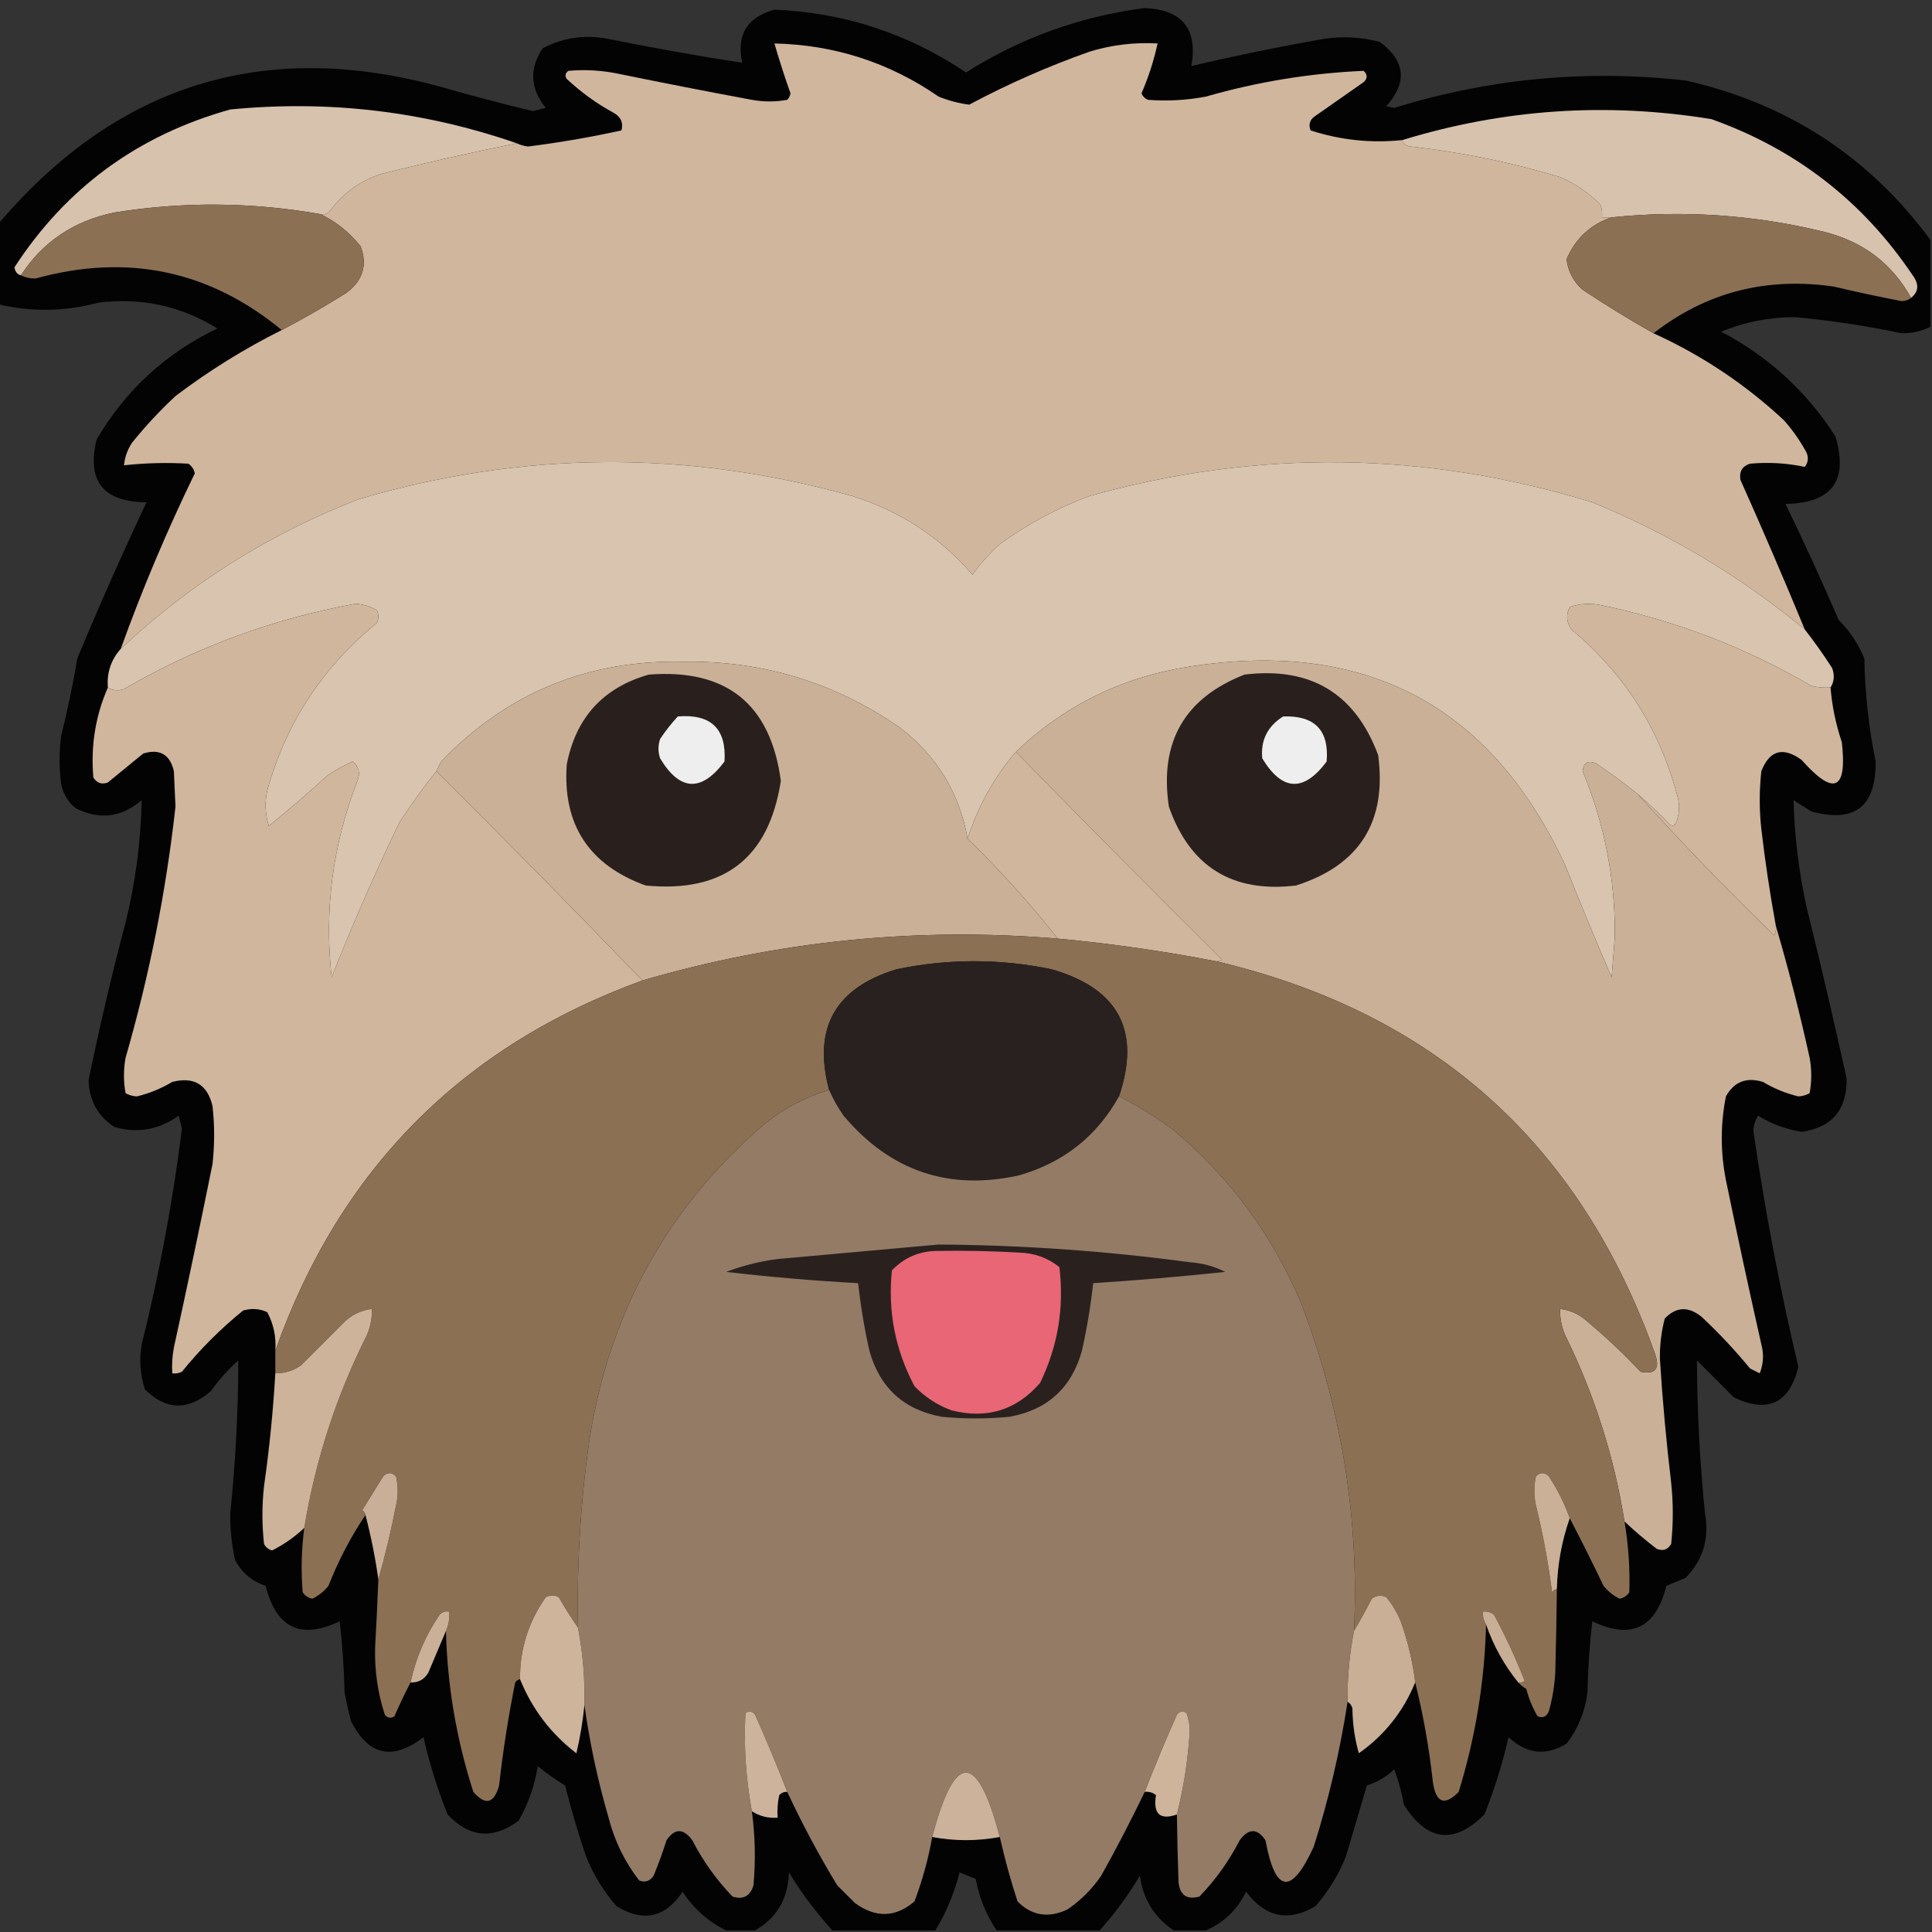 <?xml version="1.0" encoding="UTF-8"?>
<!DOCTYPE svg PUBLIC "-//W3C//DTD SVG 1.1//EN" "http://www.w3.org/Graphics/SVG/1.1/DTD/svg11.dtd">
<svg xmlns="http://www.w3.org/2000/svg" version="1.1" width="600px" height="600px" style="shape-rendering:geometricPrecision; text-rendering:geometricPrecision; image-rendering:optimizeQuality; fill-rule:evenodd; clip-rule:evenodd" xmlns:xlink="http://www.w3.org/1999/xlink">
<rect width="100%" height="100%" fill="#333333" stroke="none"/>
<g><path style="opacity:0.955" fill="#020202" d="M 599.5,74.5 C 599.5,83.5 599.5,92.5 599.5,101.5C 596.697,102.885 593.697,103.551 590.5,103.5C 579.598,101.186 568.598,99.519 557.5,98.5C 549.524,98.496 541.857,99.996 534.5,103C 549.186,110.685 561.02,121.518 570,135.5C 574.113,149.259 568.946,156.259 554.5,156.5C 560.274,168.381 565.774,180.381 571,192.5C 574.451,195.956 577.118,199.956 579,204.5C 579.169,215.203 580.336,225.87 582.5,236.5C 582.641,250.53 575.974,255.697 562.5,252C 560.667,250.833 558.833,249.667 557,248.5C 557.297,259.587 558.631,270.587 561,281.5C 565.403,299.279 569.57,317.112 573.5,335C 573.598,344.678 568.931,350.178 559.5,351.5C 554.653,350.718 550.153,349.052 546,346.5C 545.125,347.873 544.625,349.373 544.5,351C 548.076,375.715 552.743,400.215 558.5,424.5C 555.719,435.817 549.052,438.984 538.5,434C 534.667,430.167 530.833,426.333 527,422.5C 527.069,438.36 527.902,454.193 529.5,470C 530.895,477.8 528.895,484.466 523.5,490C 521.5,490.833 519.5,491.667 517.5,492.5C 514.248,505.627 506.581,509.294 494.5,503.5C 493.669,510.811 493.169,518.144 493,525.5C 492.288,531.481 490.121,536.814 486.5,541.5C 480.101,545.412 474.101,544.745 468.5,539.5C 466.616,547.704 464.116,555.704 461,563.5C 451.538,572.893 443.205,571.893 436,560.5C 435.314,556.679 434.314,553.012 433,549.5C 430.537,551.797 427.703,553.463 424.5,554.5C 422.335,561.827 420.168,569.161 418,576.5C 415.711,582.251 412.545,587.418 408.5,592C 400.109,596.948 392.943,595.448 387,587.5C 384.231,593.105 380.064,597.105 374.5,599.5C 371.167,599.5 367.833,599.5 364.5,599.5C 358.474,595.457 354.974,589.791 354,582.5C 350.388,588.607 346.221,594.273 341.5,599.5C 330.833,599.5 320.167,599.5 309.5,599.5C 306.272,594.66 304.105,589.327 303,583.5C 301.333,582.833 299.667,582.167 298,581.5C 296.365,587.917 293.865,593.917 290.5,599.5C 279.833,599.5 269.167,599.5 258.5,599.5C 253.447,593.943 248.947,587.943 245,581.5C 244.791,589.607 241.291,595.607 234.5,599.5C 231.5,599.5 228.5,599.5 225.5,599.5C 219.978,596.821 215.478,592.821 212,587.5C 206.596,595.56 199.762,597.06 191.5,592C 187.455,587.418 184.289,582.251 182,576.5C 179.522,569.252 177.355,561.919 175.5,554.5C 172.528,552.694 169.695,550.694 167,548.5C 166.068,554.57 164.068,560.237 161,565.5C 153.035,571.337 145.702,570.67 139,563.5C 135.884,555.704 133.384,547.704 131.5,539.5C 121.922,546.896 114.422,545.23 109,534.5C 108.206,531.529 107.539,528.529 107,525.5C 106.831,518.144 106.331,510.811 105.5,503.5C 93.419,509.294 85.752,505.627 82.5,492.5C 78.264,491.097 75.098,488.431 73,484.5C 71.963,479.734 71.463,474.901 71.5,470C 73.146,454.194 73.979,438.361 74,422.5C 70.796,425.369 67.963,428.535 65.5,432C 58.452,438.157 51.618,437.99 45,431.5C 43.524,426.924 43.19,422.257 44,417.5C 49.517,395.414 53.684,373.081 56.5,350.5C 56.167,349.167 55.833,347.833 55.5,346.5C 49.325,350.882 42.659,352.048 35.5,350C 30.384,346.608 27.718,341.775 27.5,335.5C 30.86,319.059 34.694,302.726 39,286.5C 42.075,273.979 43.742,261.313 44,248.5C 37.689,253.893 30.856,254.726 23.5,251C 21.106,249.048 19.606,246.548 19,243.5C 18.333,238.5 18.333,233.5 19,228.5C 20.985,220.562 22.651,212.562 24,204.5C 30.782,188.15 37.949,171.983 45.5,156C 32.041,155.889 26.874,149.389 30,136.5C 38.991,121.175 51.491,109.675 67.5,102C 56.163,94.996 43.829,92.329 30.5,94C 20.15,96.783 9.816,96.95 -0.5,94.5C -0.5,86.167 -0.5,77.833 -0.5,69.5C 37.211,25.145 84.211,11.312 140.5,28C 148.806,30.326 157.139,32.493 165.5,34.5C 166.833,34.167 168.167,33.833 169.5,33.5C 164.652,27.557 164.318,21.39 168.5,15C 174.79,11.719 181.457,10.719 188.5,12C 202.458,14.825 216.458,17.325 230.5,19.5C 228.641,10.858 231.974,5.358 240.5,3C 262.124,3.888 281.957,10.388 300,22.5C 317.003,11.752 335.503,5.085 355.5,2.5C 367.178,3.01 372.012,9.01 370,20.5C 383.715,17.29 397.548,14.457 411.5,12C 417.237,11.211 422.903,11.544 428.5,13C 436.497,18.975 437.164,25.641 430.5,33C 431.333,33.167 432.167,33.333 433,33.5C 462.589,24.36 492.756,21.527 523.5,25C 555.094,32.13 580.427,48.63 599.5,74.5 Z"/></g>
<g><path style="opacity:1" fill="#d0b69d" d="M 435.5,43.5 C 435.791,44.649 436.624,45.316 438,45.5C 453.786,47.257 469.286,50.424 484.5,55C 489.214,57.051 493.381,59.885 497,63.5C 497.49,64.793 497.657,66.127 497.5,67.5C 498.5,67.5 499.5,67.5 500.5,67.5C 493.975,69.687 489.308,74.02 486.5,80.5C 486.988,84.31 488.655,87.477 491.5,90C 498.694,94.762 506.027,99.262 513.5,103.5C 528.46,110.291 541.96,119.291 554,130.5C 556.723,133.557 559.056,136.89 561,140.5C 561.72,142.112 561.554,143.612 560.5,145C 554.942,143.813 549.275,143.48 543.5,144C 541.09,144.758 540.09,146.425 540.5,149C 547.379,164.389 554.046,179.889 560.5,195.5C 540.644,179.059 518.644,165.892 494.5,156C 442.725,140.097 390.725,139.43 338.5,154C 328.452,157.726 319.119,162.726 310.5,169C 307.296,171.869 304.463,175.035 302,178.5C 291.937,166.8 279.437,158.633 264.5,154C 213.394,139.693 162.394,140.026 111.5,155C 83.735,165.708 59.068,181.208 37.5,201.5C 44.189,182.951 51.856,164.785 60.5,147C 60.241,145.739 59.574,144.739 58.5,144C 51.825,143.611 45.159,143.778 38.5,144.5C 38.755,141.984 39.589,139.65 41,137.5C 45.133,132.366 49.633,127.532 54.5,123C 64.857,115.154 75.857,108.32 87.5,102.5C 94.302,98.931 100.969,95.098 107.5,91C 112.682,87.174 114.182,82.341 112,76.5C 108.458,72.097 104.291,68.763 99.5,66.5C 100.675,66.719 101.675,66.386 102.5,65.5C 106.556,59.965 111.889,56.131 118.5,54C 132.548,50.471 146.548,47.304 160.5,44.5C 161.577,45.018 162.744,45.352 164,45.5C 173.784,44.267 183.45,42.601 193,40.5C 193.63,38.097 192.797,36.263 190.5,35C 185.224,32.112 180.391,28.612 176,24.5C 175.383,23.551 175.549,22.718 176.5,22C 181.868,21.522 187.201,21.855 192.5,23C 206.154,25.797 219.821,28.464 233.5,31C 237.167,31.667 240.833,31.667 244.5,31C 245.022,30.439 245.355,29.772 245.5,29C 243.678,23.863 242.012,18.697 240.5,13.5C 259.171,13.916 276.171,19.416 291.5,30C 294.564,31.244 297.731,32.077 301,32.5C 312.999,26.089 325.499,20.589 338.5,16C 345.345,13.922 352.345,13.089 359.5,13.5C 358.346,18.797 356.679,23.963 354.5,29C 354.905,29.945 355.572,30.612 356.5,31C 362.529,31.464 368.529,31.131 374.5,30C 390.542,25.391 406.875,22.724 423.5,22C 424.731,23.183 424.731,24.349 423.5,25.5C 418.5,29 413.5,32.5 408.5,36C 406.789,37.133 406.289,38.633 407,40.5C 416.303,43.515 425.803,44.515 435.5,43.5 Z"/></g>
<g><path style="opacity:1" fill="#d7c2ae" d="M 160.5,44.5 C 146.548,47.304 132.548,50.471 118.5,54C 111.889,56.131 106.556,59.965 102.5,65.5C 101.675,66.386 100.675,66.719 99.5,66.5C 78.197,62.735 56.864,62.568 35.5,66C 22.915,68.594 13.248,75.094 6.5,85.5C 5.351,85.209 4.684,84.376 4.5,83C 20.541,58.323 42.875,41.99 71.5,34C 101.964,31.017 131.631,34.517 160.5,44.5 Z"/></g>
<g><path style="opacity:1" fill="#d7c2ae" d="M 593.5,92.5 C 587.605,81.854 578.605,75.021 566.5,72C 544.78,66.7 522.78,65.2 500.5,67.5C 499.5,67.5 498.5,67.5 497.5,67.5C 497.657,66.127 497.49,64.793 497,63.5C 493.381,59.885 489.214,57.051 484.5,55C 469.286,50.424 453.786,47.257 438,45.5C 436.624,45.316 435.791,44.649 435.5,43.5C 466.984,33.852 498.984,31.685 531.5,37C 557.728,46.347 578.562,62.514 594,85.5C 596.041,88.265 595.874,90.599 593.5,92.5 Z"/></g>
<g><path style="opacity:1" fill="#8b7054" d="M 99.5,66.5 C 104.291,68.763 108.458,72.097 112,76.5C 114.182,82.341 112.682,87.174 107.5,91C 100.969,95.098 94.302,98.931 87.5,102.5C 64.998,83.964 39.498,78.631 11,86.5C 9.293,86.492 7.793,86.158 6.5,85.5C 13.248,75.094 22.915,68.594 35.5,66C 56.864,62.568 78.197,62.735 99.5,66.5 Z"/></g>
<g><path style="opacity:1" fill="#8b7054" d="M 593.5,92.5 C 592.726,93.147 591.726,93.481 590.5,93.5C 583.467,92.158 576.467,90.658 569.5,89C 548.49,85.953 529.823,90.786 513.5,103.5C 506.027,99.262 498.694,94.762 491.5,90C 488.655,87.477 486.988,84.31 486.5,80.5C 489.308,74.02 493.975,69.687 500.5,67.5C 522.78,65.2 544.78,66.7 566.5,72C 578.605,75.021 587.605,81.854 593.5,92.5 Z"/></g>
<g><path style="opacity:1" fill="#d9c4b0" d="M 560.5,195.5 C 563.503,199.343 566.336,203.343 569,207.5C 569.789,209.712 569.622,211.712 568.5,213.5C 566.473,213.662 564.473,213.495 562.5,213C 542.217,201.127 520.55,192.794 497.5,188C 494.106,187.248 490.773,187.415 487.5,188.5C 486.276,190.898 486.442,193.231 488,195.5C 504.534,209.215 515.534,226.548 521,247.5C 521.728,250.23 521.562,252.897 520.5,255.5C 519.998,256.521 519.332,256.688 518.5,256C 515.297,252.629 511.964,249.462 508.5,246.5C 504.325,243.165 499.992,239.998 495.5,237C 493.08,236.085 491.747,236.918 491.5,239.5C 498.332,255.949 501.665,273.116 501.5,291C 501.167,295.167 500.833,299.333 500.5,303.5C 495.52,291.94 490.687,280.274 486,268.5C 462.87,219.011 424.037,198.511 369.5,207C 348.554,210.236 330.554,219.069 315.5,233.5C 308.682,241.467 303.682,250.467 300.5,260.5C 297.979,246.294 290.979,234.794 279.5,226C 259.274,211.927 236.774,205.093 212,205.5C 182.355,204.929 157.355,215.262 137,236.5C 136.487,237.527 135.987,238.527 135.5,239.5C 131.443,244.59 127.61,249.923 124,255.5C 116.409,271.286 109.409,287.286 103,303.5C 100.651,282.627 103.318,262.294 111,242.5C 111.946,240.044 111.446,238.044 109.5,236.5C 106.671,237.747 104.005,239.247 101.5,241C 95.647,246.354 89.647,251.52 83.5,256.5C 82.341,252.878 82.175,249.211 83,245.5C 88.795,224.586 100.128,207.253 117,193.5C 117.667,192.167 117.667,190.833 117,189.5C 115.006,188.336 112.839,187.669 110.5,187.5C 84.957,192.103 60.957,200.937 38.5,214C 36.735,214.64 35.068,214.473 33.5,213.5C 33.138,208.901 34.471,204.901 37.5,201.5C 59.068,181.208 83.735,165.708 111.5,155C 162.394,140.026 213.394,139.693 264.5,154C 279.437,158.633 291.937,166.8 302,178.5C 304.463,175.035 307.296,171.869 310.5,169C 319.119,162.726 328.452,157.726 338.5,154C 390.725,139.43 442.725,140.097 494.5,156C 518.644,165.892 540.644,179.059 560.5,195.5 Z"/></g>
<g><path style="opacity:1" fill="#d0b69d" d="M 135.5,239.5 C 157.054,260.931 178.387,282.598 199.5,304.5C 143.434,324.899 105.434,363.232 85.5,419.5C 85.822,415.253 84.989,411.253 83,407.5C 80.599,406.398 78.099,406.231 75.5,407C 68.5,412.667 62.167,419 56.5,426C 55.552,426.483 54.552,426.649 53.5,426.5C 53.336,423.813 53.503,421.146 54,418.5C 58.159,399.532 62.159,380.532 66,361.5C 66.667,355.5 66.667,349.5 66,343.5C 64.41,336.786 60.244,334.286 53.5,336C 50.04,338.065 46.374,339.565 42.5,340.5C 41.228,340.43 40.062,340.097 39,339.5C 38.333,335.833 38.333,332.167 39,328.5C 46.386,302.953 51.553,276.953 54.5,250.5C 54.333,246.833 54.167,243.167 54,239.5C 52.789,234.29 49.623,232.456 44.5,234C 40.833,237 37.167,240 33.5,243C 31.633,243.711 30.133,243.211 29,241.5C 28.134,231.684 29.634,222.35 33.5,213.5C 35.068,214.473 36.735,214.64 38.5,214C 60.957,200.937 84.957,192.103 110.5,187.5C 112.839,187.669 115.006,188.336 117,189.5C 117.667,190.833 117.667,192.167 117,193.5C 100.128,207.253 88.795,224.586 83,245.5C 82.175,249.211 82.341,252.878 83.5,256.5C 89.647,251.52 95.647,246.354 101.5,241C 104.005,239.247 106.671,237.747 109.5,236.5C 111.446,238.044 111.946,240.044 111,242.5C 103.318,262.294 100.651,282.627 103,303.5C 109.409,287.286 116.409,271.286 124,255.5C 127.61,249.923 131.443,244.59 135.5,239.5 Z"/></g>
<g><path style="opacity:1" fill="#cfb69d" d="M 568.5,213.5 C 568.914,219.062 570.08,224.729 572,230.5C 573.702,245.489 569.535,247.323 559.5,236C 553.721,231.817 549.554,232.984 547,239.5C 546.333,245.5 546.333,251.5 547,257.5C 548.179,267.56 549.679,277.56 551.5,287.5C 551.649,288.552 551.483,289.552 551,290.5C 536.245,276.248 522.078,261.581 508.5,246.5C 511.964,249.462 515.297,252.629 518.5,256C 519.332,256.688 519.998,256.521 520.5,255.5C 521.562,252.897 521.728,250.23 521,247.5C 515.534,226.548 504.534,209.215 488,195.5C 486.442,193.231 486.276,190.898 487.5,188.5C 490.773,187.415 494.106,187.248 497.5,188C 520.55,192.794 542.217,201.127 562.5,213C 564.473,213.495 566.473,213.662 568.5,213.5 Z"/></g>
<g><path style="opacity:1" fill="#c9b097" d="M 300.5,260.5 C 310.458,270.132 319.791,280.465 328.5,291.5C 284.648,287.852 241.648,292.185 199.5,304.5C 178.387,282.598 157.054,260.931 135.5,239.5C 135.987,238.527 136.487,237.527 137,236.5C 157.355,215.262 182.355,204.929 212,205.5C 236.774,205.093 259.274,211.927 279.5,226C 290.979,234.794 297.979,246.294 300.5,260.5 Z"/></g>
<g><path style="opacity:1" fill="#c9b097" d="M 508.5,246.5 C 522.078,261.581 536.245,276.248 551,290.5C 551.483,289.552 551.649,288.552 551.5,287.5C 555.441,300.927 558.941,314.594 562,328.5C 562.667,332.167 562.667,335.833 562,339.5C 560.938,340.097 559.772,340.43 558.5,340.5C 554.626,339.565 550.96,338.065 547.5,336C 542.375,334.431 538.541,335.931 536,340.5C 534.28,349.126 534.28,357.792 536,366.5C 539.507,383.527 543.173,400.527 547,417.5C 547.821,420.554 547.655,423.554 546.5,426.5C 545.5,426 544.5,425.5 543.5,425C 538.867,419.365 533.867,414.032 528.5,409C 524.375,405.618 520.542,405.784 517,409.5C 515.942,413.58 515.442,417.747 515.5,422C 516.303,434.865 517.47,447.698 519,460.5C 519.667,466.833 519.667,473.167 519,479.5C 517.933,481.283 516.433,481.783 514.5,481C 511,478.331 507.667,475.498 504.5,472.5C 501.255,452.264 495.088,432.931 486,414.5C 484.921,411.937 484.421,409.271 484.5,406.5C 487.516,406.841 490.182,408.007 492.5,410C 498.521,415.023 504.188,420.356 509.5,426C 514.083,426.934 515.583,425.1 514,420.5C 490.684,355.018 445.184,314.351 377.5,298.5C 378.239,298.631 378.906,298.464 379.5,298C 357.965,276.632 336.632,255.132 315.5,233.5C 330.554,219.069 348.554,210.236 369.5,207C 424.037,198.511 462.87,219.011 486,268.5C 490.687,280.274 495.52,291.94 500.5,303.5C 500.833,299.333 501.167,295.167 501.5,291C 501.665,273.116 498.332,255.949 491.5,239.5C 491.747,236.918 493.08,236.085 495.5,237C 499.992,239.998 504.325,243.165 508.5,246.5 Z"/></g>
<g><path style="opacity:1" fill="#29201e" d="M 201.5,209.5 C 225.63,207.639 239.297,218.639 242.5,242.5C 238.786,266.532 224.786,277.365 200.5,275C 182.889,268.6 174.722,256.1 176,237.5C 178.793,222.879 187.293,213.546 201.5,209.5 Z"/></g>
<g><path style="opacity:1" fill="#29201e" d="M 386.5,209.5 C 407.026,207.003 420.859,215.336 428,234.5C 430.751,255.177 422.251,268.677 402.5,275C 382.71,277.361 369.544,269.195 363,250.5C 360.018,230.449 367.851,216.782 386.5,209.5 Z"/></g>
<g><path style="opacity:1" fill="#eeeeee" d="M 210.5,222.5 C 220.826,221.661 225.659,226.328 225,236.5C 217.81,246.06 211.143,245.727 205,235.5C 204.333,233.5 204.333,231.5 205,229.5C 206.666,227.004 208.5,224.671 210.5,222.5 Z"/></g>
<g><path style="opacity:1" fill="#eeeeee" d="M 398.5,222.5 C 408.317,222.149 412.817,226.815 412,236.5C 404.856,246.072 398.189,245.739 392,235.5C 391.483,229.868 393.649,225.535 398.5,222.5 Z"/></g>
<g><path style="opacity:1" fill="#d0b69d" d="M 315.5,233.5 C 336.632,255.132 357.965,276.632 379.5,298C 378.906,298.464 378.239,298.631 377.5,298.5C 361.29,295.365 344.956,293.032 328.5,291.5C 319.791,280.465 310.458,270.132 300.5,260.5C 303.682,250.467 308.682,241.467 315.5,233.5 Z"/></g>
<g><path style="opacity:1" fill="#8b7054" d="M 328.5,291.5 C 344.956,293.032 361.29,295.365 377.5,298.5C 445.184,314.351 490.684,355.018 514,420.5C 515.583,425.1 514.083,426.934 509.5,426C 504.188,420.356 498.521,415.023 492.5,410C 490.182,408.007 487.516,406.841 484.5,406.5C 484.421,409.271 484.921,411.937 486,414.5C 495.088,432.931 501.255,452.264 504.5,472.5C 505.729,479.79 506.229,487.123 506,494.5C 505.261,495.574 504.261,496.241 503,496.5C 501.056,495.561 499.389,494.227 498,492.5C 494.576,485.352 491.076,478.352 487.5,471.5C 485.893,466.952 483.726,462.619 481,458.5C 479.667,457.167 478.333,457.167 477,458.5C 476.333,461.5 476.333,464.5 477,467.5C 479.181,476.407 480.848,485.407 482,494.5C 482.383,493.944 482.883,493.611 483.5,493.5C 483.412,502.098 483.246,510.765 483,519.5C 482.769,523.584 482.102,527.584 481,531.5C 480.275,533.158 479.108,533.658 477.5,533C 475.947,530.345 474.78,527.512 474,524.5C 473.005,523.934 472.172,523.267 471.5,522.5C 472.239,522.631 472.906,522.464 473.5,522C 470.735,514.971 467.569,508.138 464,501.5C 462.989,500.663 461.822,500.33 460.5,500.5C 460.433,501.959 460.766,503.292 461.5,504.5C 461.088,522.094 458.255,539.427 453,556.5C 448.615,560.925 445.948,559.925 445,553.5C 443.849,542.911 442.016,532.578 439.5,522.5C 438.727,516.011 437.227,509.678 435,503.5C 433.877,500.751 432.377,498.251 430.5,496C 428.888,495.28 427.388,495.446 426,496.5C 424.257,499.91 422.423,503.243 420.5,506.5C 422.134,471.451 416.634,437.451 404,404.5C 395.079,383.475 381.913,365.642 364.5,351C 359.14,346.988 353.474,343.488 347.5,340.5C 354.392,320.123 347.392,306.956 326.5,301C 310.496,297.693 294.496,297.693 278.5,301C 259.355,306.795 252.355,319.295 257.5,338.5C 250.141,340.68 243.474,344.18 237.5,349C 207.283,374.914 189.117,407.747 183,447.5C 180.269,466.737 179.102,486.07 179.5,505.5C 177.417,502.473 175.417,499.307 173.5,496C 172.167,495.333 170.833,495.333 169.5,496C 164.073,503.774 161.406,512.274 161.5,521.5C 160.883,521.611 160.383,521.944 160,522.5C 157.867,533.097 156.2,543.764 155,554.5C 153.425,560.141 150.759,560.808 147,556.5C 141.737,540.105 138.903,523.439 138.5,506.5C 139.341,504.621 139.675,502.621 139.5,500.5C 138.325,500.281 137.325,500.614 136.5,501.5C 132.13,507.907 129.13,514.907 127.5,522.5C 125.737,525.864 124.07,529.364 122.5,533C 121.365,533.749 120.365,533.583 119.5,532.5C 117.29,525.695 116.29,518.695 116.5,511.5C 116.894,504.499 117.227,497.499 117.5,490.5C 119.627,483.064 121.46,475.397 123,467.5C 123.667,464.5 123.667,461.5 123,458.5C 121.667,457.167 120.333,457.167 119,458.5C 116.833,462 114.667,465.5 112.5,469C 113.056,469.383 113.389,469.883 113.5,470.5C 108.95,477.26 105.116,484.593 102,492.5C 100.611,494.227 98.944,495.561 97,496.5C 95.739,496.241 94.739,495.574 94,494.5C 93.454,487.816 93.62,481.149 94.5,474.5C 97.929,453.542 104.429,433.542 114,414.5C 115.079,411.937 115.579,409.271 115.5,406.5C 111.976,406.929 108.976,408.429 106.5,411C 102.167,415.333 97.833,419.667 93.5,424C 91.091,425.707 88.424,426.54 85.5,426.5C 85.5,424.167 85.5,421.833 85.5,419.5C 105.434,363.232 143.434,324.899 199.5,304.5C 241.648,292.185 284.648,287.852 328.5,291.5 Z"/></g>
<g><path style="opacity:1" fill="#29211f" d="M 347.5,340.5 C 340.621,352.862 330.288,361.029 316.5,365C 294.674,369.847 276.508,363.68 262,346.5C 260.235,343.968 258.735,341.301 257.5,338.5C 252.355,319.295 259.355,306.795 278.5,301C 294.496,297.693 310.496,297.693 326.5,301C 347.392,306.956 354.392,320.123 347.5,340.5 Z"/></g>
<g><path style="opacity:1" fill="#947b66" d="M 257.5,338.5 C 258.735,341.301 260.235,343.968 262,346.5C 276.508,363.68 294.674,369.847 316.5,365C 330.288,361.029 340.621,352.862 347.5,340.5C 353.474,343.488 359.14,346.988 364.5,351C 381.913,365.642 395.079,383.475 404,404.5C 416.634,437.451 422.134,471.451 420.5,506.5C 419.065,513.715 418.398,521.049 418.5,528.5C 416.191,543.634 412.691,558.634 408,573.5C 401.051,588.683 396.051,588.016 393,571.5C 390.451,567.745 387.784,567.745 385,571.5C 381.692,577.95 377.526,583.783 372.5,589C 368.585,590.064 366.418,588.564 366,584.5C 365.738,577.305 365.571,570.305 365.5,563.5C 367.624,555.116 368.957,546.449 369.5,537.5C 369.46,535.571 369.127,533.738 368.5,532C 367.365,531.251 366.365,531.417 365.5,532.5C 361.965,540.443 358.632,548.443 355.5,556.5C 351.268,565.297 346.768,573.964 342,582.5C 339.167,586.667 335.667,590.167 331.5,593C 325.583,595.787 320.416,594.953 316,590.5C 313.844,583.875 312.011,577.208 310.5,570.5C 303.5,543.833 296.5,543.833 289.5,570.5C 288.3,577.296 286.467,583.963 284,590.5C 278.136,595.534 271.969,595.7 265.5,591C 263.667,589.167 261.833,587.333 260,585.5C 254.312,576.124 249.145,566.457 244.5,556.5C 241.368,548.443 238.035,540.443 234.5,532.5C 233.635,531.417 232.635,531.251 231.5,532C 230.96,542.201 231.627,552.367 233.5,562.5C 234.525,570.139 234.691,577.805 234,585.5C 232.971,588.875 230.804,590.042 227.5,589C 222.474,583.783 218.308,577.95 215,571.5C 212.216,567.745 209.549,567.745 207,571.5C 205.82,575.217 204.487,578.884 203,582.5C 201.867,584.211 200.367,584.711 198.5,584C 194.004,578.194 190.837,571.694 189,564.5C 185.625,552.882 183.125,541.215 181.5,529.5C 181.684,521.407 181.017,513.407 179.5,505.5C 179.102,486.07 180.269,466.737 183,447.5C 189.117,407.747 207.283,374.914 237.5,349C 243.474,344.18 250.141,340.68 257.5,338.5 Z"/></g>
<g><path style="opacity:1" fill="#2a211f" d="M 291.5,386.5 C 317.616,386.676 343.616,388.509 369.5,392C 373.424,392.26 377.091,393.26 380.5,395C 366.863,396.454 353.196,397.62 339.5,398.5C 338.727,405.547 337.561,412.547 336,419.5C 332.79,431.025 325.29,437.858 313.5,440C 306.5,440.667 299.5,440.667 292.5,440C 280.729,437.863 273.229,431.03 270,419.5C 268.439,412.547 267.273,405.547 266.5,398.5C 252.769,397.756 239.102,396.589 225.5,395C 230.615,393.054 235.949,391.721 241.5,391C 258.32,389.488 274.986,387.988 291.5,386.5 Z"/></g>
<g><path style="opacity:1" fill="#e86675" d="M 290.5,388.5 C 299.173,388.334 307.84,388.5 316.5,389C 321.206,389.123 325.372,390.623 329,393.5C 330.531,406.123 328.531,418.123 323,429.5C 315.665,437.943 306.498,440.777 295.5,438C 291.103,436.383 287.269,433.883 284,430.5C 278.008,419.215 275.675,407.215 277,394.5C 280.759,390.643 285.259,388.643 290.5,388.5 Z"/></g>
<g><path style="opacity:1" fill="#cdb39a" d="M 94.5,474.5 C 91.506,477.329 88.172,479.663 84.5,481.5C 83.353,481.182 82.519,480.516 82,479.5C 81.333,473.5 81.333,467.5 82,461.5C 83.663,449.88 84.829,438.213 85.5,426.5C 88.424,426.54 91.091,425.707 93.5,424C 97.833,419.667 102.167,415.333 106.5,411C 108.976,408.429 111.976,406.929 115.5,406.5C 115.579,409.271 115.079,411.937 114,414.5C 104.429,433.542 97.929,453.542 94.5,474.5 Z"/></g>
<g><path style="opacity:1" fill="#c9af97" d="M 117.5,490.5 C 116.551,483.753 115.217,477.086 113.5,470.5C 113.389,469.883 113.056,469.383 112.5,469C 114.667,465.5 116.833,462 119,458.5C 120.333,457.167 121.667,457.167 123,458.5C 123.667,461.5 123.667,464.5 123,467.5C 121.46,475.397 119.627,483.064 117.5,490.5 Z"/></g>
<g><path style="opacity:1" fill="#cab097" d="M 487.5,471.5 C 485.016,478.592 483.682,485.925 483.5,493.5C 482.883,493.611 482.383,493.944 482,494.5C 480.848,485.407 479.181,476.407 477,467.5C 476.333,464.5 476.333,461.5 477,458.5C 478.333,457.167 479.667,457.167 481,458.5C 483.726,462.619 485.893,466.952 487.5,471.5 Z"/></g>
<g><path style="opacity:1" fill="#ceb49b" d="M 179.5,505.5 C 181.017,513.407 181.684,521.407 181.5,529.5C 180.996,534.597 180.163,539.597 179,544.5C 171.07,538.407 165.237,530.74 161.5,521.5C 161.406,512.274 164.073,503.774 169.5,496C 170.833,495.333 172.167,495.333 173.5,496C 175.417,499.307 177.417,502.473 179.5,505.5 Z"/></g>
<g><path style="opacity:1" fill="#c8af96" d="M 439.5,522.5 C 435.819,531.521 429.985,538.854 422,544.5C 420.726,540.015 420.059,535.348 420,530.5C 419.722,529.584 419.222,528.918 418.5,528.5C 418.398,521.049 419.065,513.715 420.5,506.5C 422.423,503.243 424.257,499.91 426,496.5C 427.388,495.446 428.888,495.28 430.5,496C 432.377,498.251 433.877,500.751 435,503.5C 437.227,509.678 438.727,516.011 439.5,522.5 Z"/></g>
<g><path style="opacity:1" fill="#c9b097" d="M 138.5,506.5 C 136.679,510.812 134.846,515.145 133,519.5C 131.736,521.607 129.903,522.607 127.5,522.5C 129.13,514.907 132.13,507.907 136.5,501.5C 137.325,500.614 138.325,500.281 139.5,500.5C 139.675,502.621 139.341,504.621 138.5,506.5 Z"/></g>
<g><path style="opacity:1" fill="#c7ae95" d="M 471.5,522.5 C 467.154,517.148 463.821,511.148 461.5,504.5C 460.766,503.292 460.433,501.959 460.5,500.5C 461.822,500.33 462.989,500.663 464,501.5C 467.569,508.138 470.735,514.971 473.5,522C 472.906,522.464 472.239,522.631 471.5,522.5 Z"/></g>
<g><path style="opacity:1" fill="#cdb39b" d="M 244.5,556.5 C 243.504,556.414 242.671,556.748 242,557.5C 241.503,559.81 241.337,562.143 241.5,564.5C 238.579,564.717 235.913,564.051 233.5,562.5C 231.627,552.367 230.96,542.201 231.5,532C 232.635,531.251 233.635,531.417 234.5,532.5C 238.035,540.443 241.368,548.443 244.5,556.5 Z"/></g>
<g><path style="opacity:1" fill="#ceb49b" d="M 365.5,563.5 C 360.222,565.348 358.056,563.348 359,557.5C 357.989,556.663 356.822,556.33 355.5,556.5C 358.632,548.443 361.965,540.443 365.5,532.5C 366.365,531.417 367.365,531.251 368.5,532C 369.127,533.738 369.46,535.571 369.5,537.5C 368.957,546.449 367.624,555.116 365.5,563.5 Z"/></g>
<g><path style="opacity:1" fill="#ccb29a" d="M 310.5,570.5 C 303.47,571.8 296.47,571.8 289.5,570.5C 296.5,543.833 303.5,543.833 310.5,570.5 Z"/></g>
</svg>
